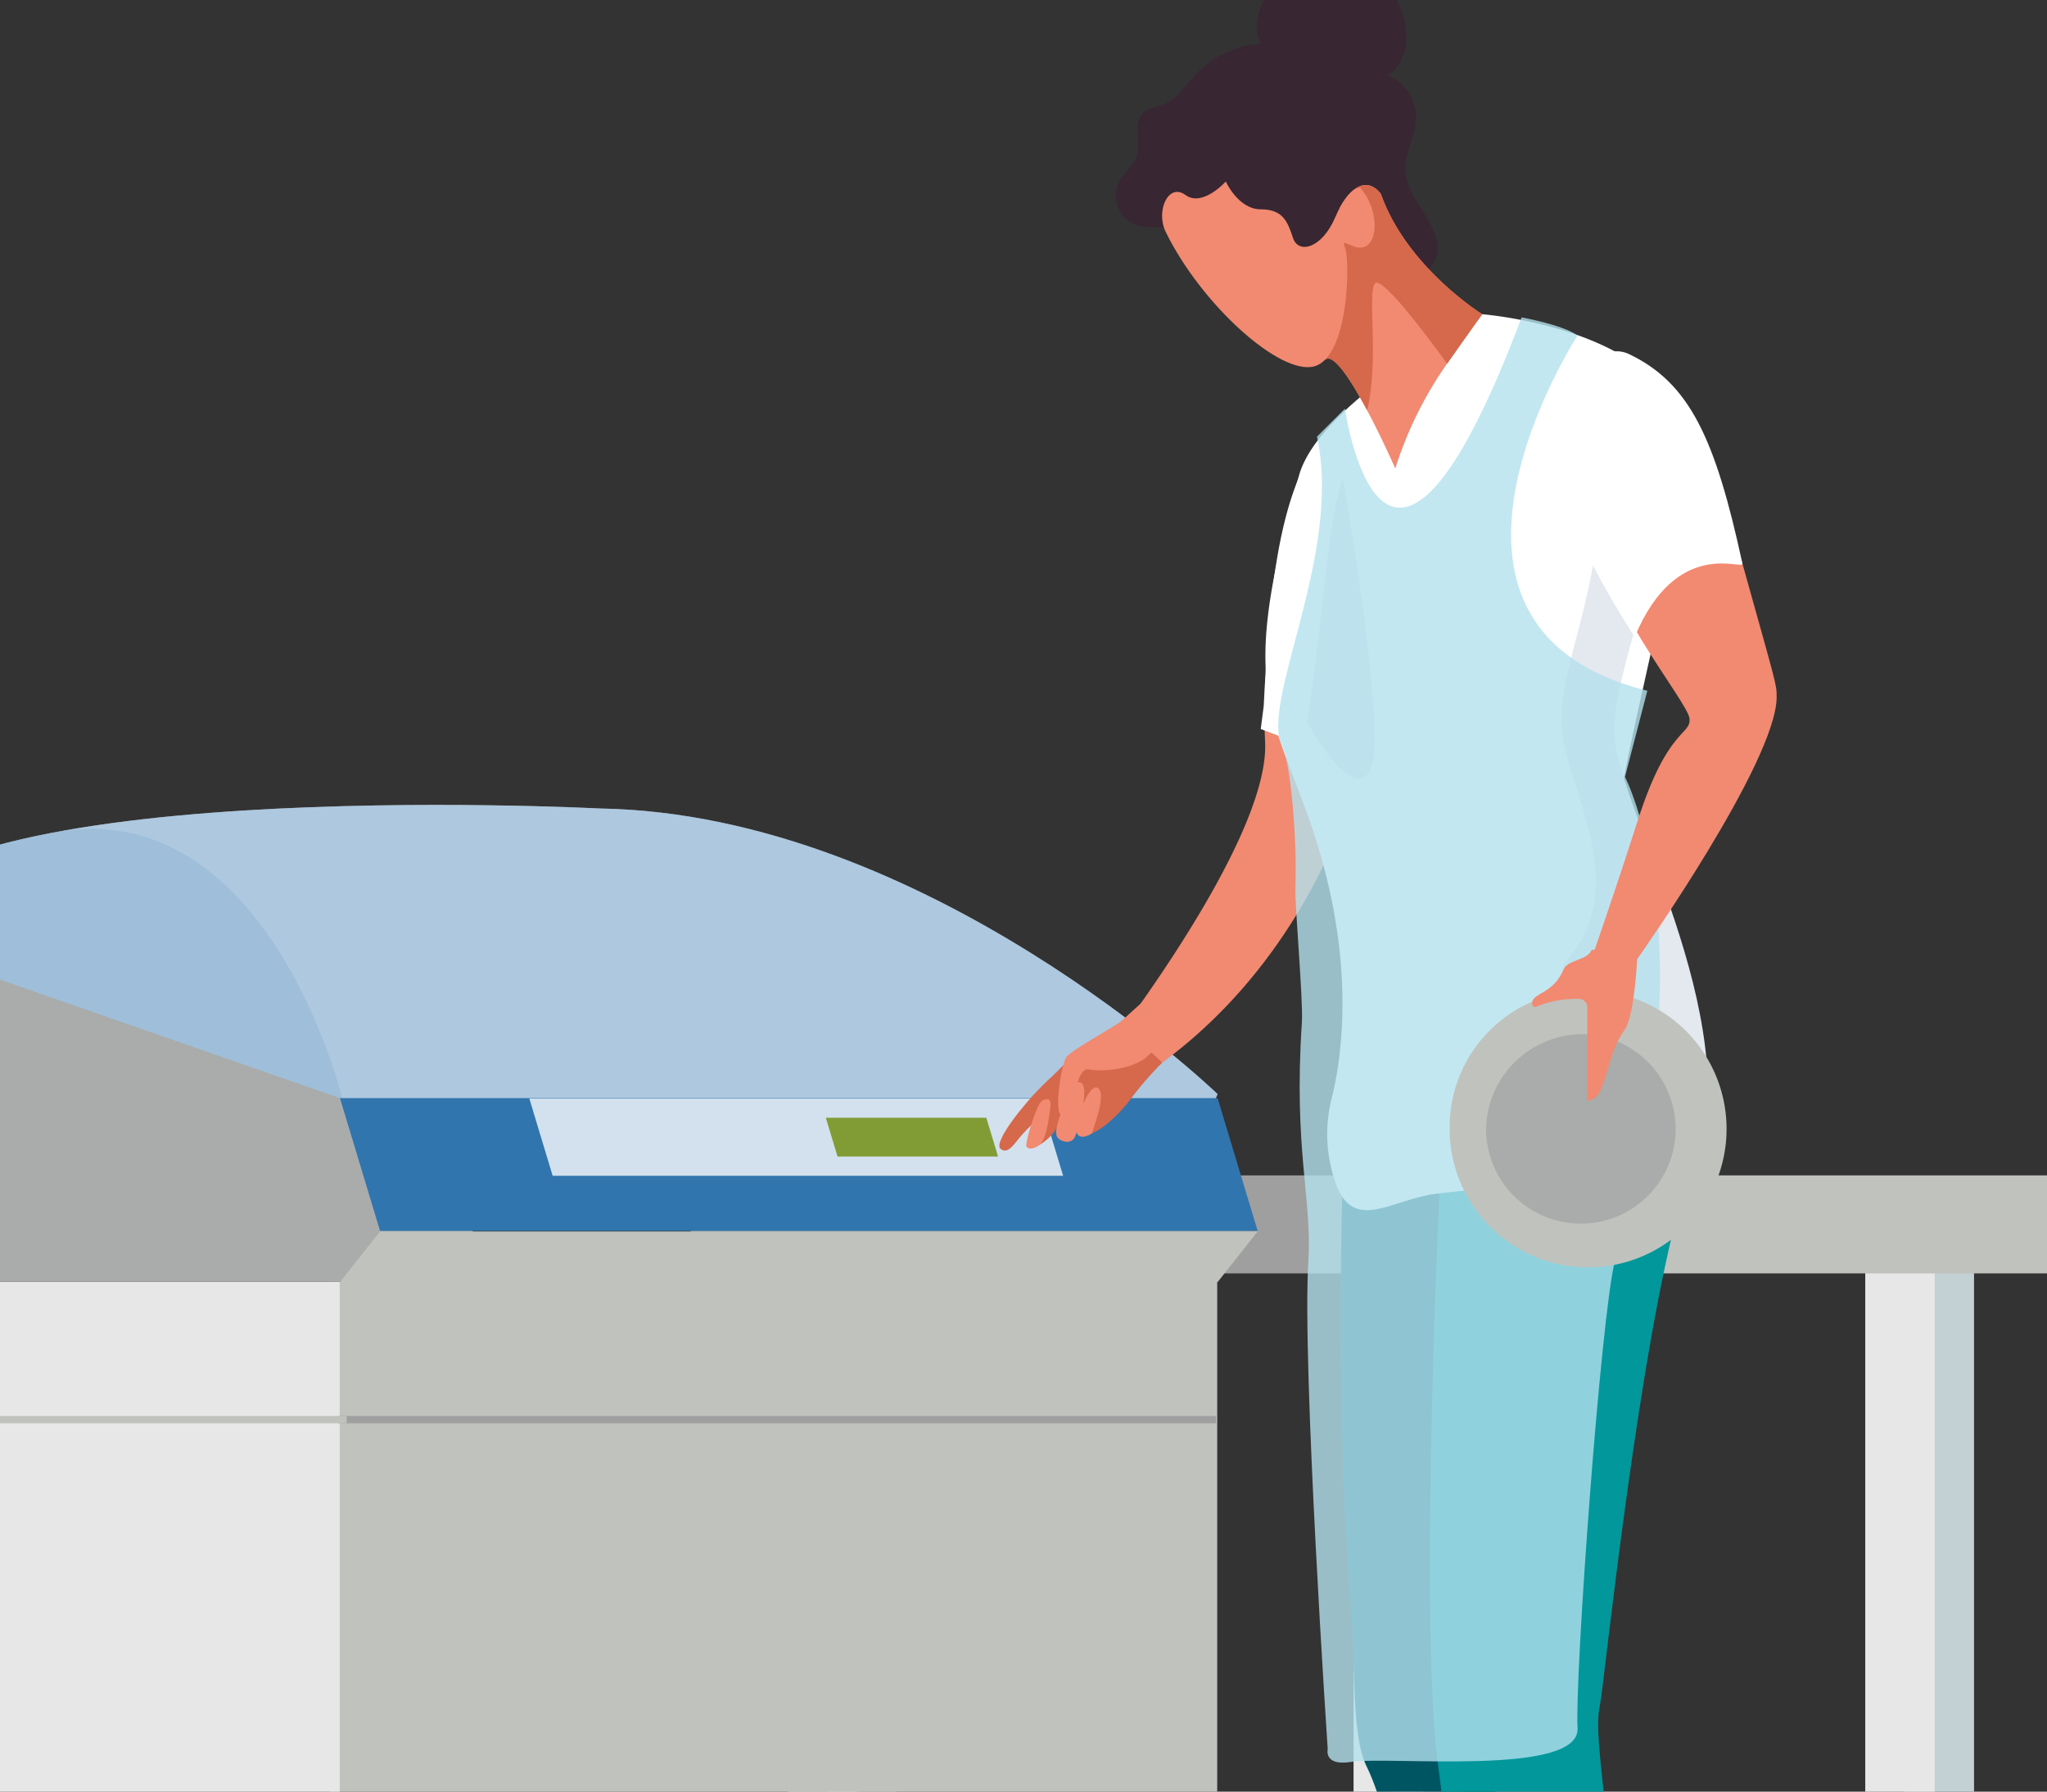 <svg xmlns="http://www.w3.org/2000/svg" xmlns:xlink="http://www.w3.org/1999/xlink" width="281" height="246" viewBox="0 0 281 246">
  <rect x="0" y="0" width="281" height="246" fill="#333333" stroke="none"/>
  <defs>
    <clipPath id="clip-path">
      <rect id="Rectangle_798" data-name="Rectangle 798" width="281" height="246" transform="translate(22 1273)" fill="#fff"/>
    </clipPath>
    <clipPath id="clip-path-2">
      <rect id="Rectangle_811" data-name="Rectangle 811" width="192.417" height="201.89" fill="none"/>
    </clipPath>
    <clipPath id="clip-path-4">
      <rect id="Rectangle_799" data-name="Rectangle 799" width="185.124" height="47.744" fill="none"/>
    </clipPath>
    <clipPath id="clip-path-5">
      <rect id="Rectangle_800" data-name="Rectangle 800" width="81.662" height="41.882" fill="none"/>
    </clipPath>
    <clipPath id="clip-path-9">
      <rect id="Rectangle_806" data-name="Rectangle 806" width="125.981" height="18.234" fill="none"/>
    </clipPath>
    <clipPath id="clip-path-11">
      <rect id="Rectangle_808" data-name="Rectangle 808" width="73.277" height="10.606" fill="none"/>
    </clipPath>
    <clipPath id="clip-path-12">
      <rect id="Rectangle_809" data-name="Rectangle 809" width="23.639" height="5.315" fill="none"/>
    </clipPath>
    <clipPath id="clip-path-13">
      <rect id="Rectangle_2941" data-name="Rectangle 2941" width="106.7" height="337.131" fill="none"/>
    </clipPath>
    <clipPath id="clip-path-15">
      <rect id="Rectangle_2939" data-name="Rectangle 2939" width="56.352" height="212.432" transform="translate(38.281 49.478)" fill="none"/>
    </clipPath>
  </defs>
  <g id="Group_5" data-name="Group 5" transform="translate(-22 -1273)" clip-path="url(#clip-path)">
    <g id="Group_5154" data-name="Group 5154" transform="translate(2.23 1383.519)">
      <g id="Group_5156" data-name="Group 5156" transform="translate(114.586 50.863)">
        <g id="Group_307" data-name="Group 307" transform="translate(0 0)">
          <g id="Group_305" data-name="Group 305" transform="translate(13.305 7.854)">
            <g id="Group_302" data-name="Group 302" transform="translate(0)">
              <rect id="Rectangle_312" data-name="Rectangle 312" width="9.535" height="131.194" transform="translate(5.398)" fill="#c3d1d4"/>
              <rect id="Rectangle_313" data-name="Rectangle 313" width="9.535" height="131.194" transform="translate(0)" fill="#e7e7e7"/>
            </g>
            <g id="Group_303" data-name="Group 303" transform="translate(225.618)">
              <rect id="Rectangle_314" data-name="Rectangle 314" width="9.535" height="131.194" transform="translate(5.398)" fill="#c3d1d4"/>
              <rect id="Rectangle_315" data-name="Rectangle 315" width="9.535" height="131.194" transform="translate(0)" fill="#e7e7e7"/>
            </g>
            <g id="Group_304" data-name="Group 304" transform="translate(147.93)">
              <rect id="Rectangle_316" data-name="Rectangle 316" width="9.535" height="131.194" transform="translate(5.398)" fill="#c3d1d4"/>
              <rect id="Rectangle_317" data-name="Rectangle 317" width="9.535" height="131.194" transform="translate(0)" fill="#e7e7e7"/>
            </g>
          </g>
          <g id="Group_5086" data-name="Group 5086" transform="translate(90.992 7.854)">
            <rect id="Rectangle_310" data-name="Rectangle 310" width="9.535" height="131.194" transform="translate(5.398)" fill="#c3d1d4"/>
            <rect id="Rectangle_311" data-name="Rectangle 311" width="9.535" height="131.194" transform="translate(0)" fill="#e7e7e7"/>
          </g>
          <g id="Group_306" data-name="Group 306">
            <rect id="Rectangle_318" data-name="Rectangle 318" width="109.592" height="13.457" fill="#9f9f9f"/>
            <rect id="Rectangle_319" data-name="Rectangle 319" width="158.272" height="13.457" transform="translate(108.888)" fill="#c0c2bd"/>
          </g>
        </g>
      </g>
      <g id="Group_5185" data-name="Group 5185" transform="translate(0 0)">
        <g id="Group_5184" data-name="Group 5184" clip-path="url(#clip-path-2)">
          <g id="Group_5168" data-name="Group 5168" transform="translate(0 0)">
            <g id="Group_5167" data-name="Group 5167" clip-path="url(#clip-path-2)">
              <g id="Group_5160" data-name="Group 5160" transform="translate(1.787)" style="isolation: isolate">
                <g id="Group_5159" data-name="Group 5159">
                  <g id="Group_5158" data-name="Group 5158" clip-path="url(#clip-path-4)">
                    <path id="Path_4805" data-name="Path 4805" d="M186.081,39.7S146.193,1.222,101.251.486c0,0-96.61-5.027-100.3,17.26L13.113,44.8l169.449,2.947Z" transform="translate(-0.956 0)" fill="#fff"/>
                  </g>
                </g>
              </g>
              <g id="Group_5163" data-name="Group 5163" transform="translate(1.787 3.283)" opacity="0.12" style="isolation: isolate">
                <g id="Group_5162" data-name="Group 5162">
                  <g id="Group_5161" data-name="Group 5161" clip-path="url(#clip-path-5)">
                    <path id="Path_4806" data-name="Path 4806" d="M65.972,38.942S55.856-3.321,26.12,2.267C12.6,4.806,2.107,9.323.956,16.288L13.111,43.27l69.507.368Z" transform="translate(-0.956 -1.756)" fill="#3175ae"/>
                  </g>
                </g>
              </g>
              <g id="Group_5166" data-name="Group 5166" transform="translate(1.787)" opacity="0.4" style="isolation: isolate">
                <g id="Group_5165" data-name="Group 5165">
                  <g id="Group_5164" data-name="Group 5164" clip-path="url(#clip-path-4)">
                    <path id="Path_4807" data-name="Path 4807" d="M186.081,39.7S146.193,1.222,101.251.486c0,0-96.61-5.027-100.3,17.26L13.113,44.8l169.449,2.947Z" transform="translate(-0.956 0)" fill="#3175ae"/>
                  </g>
                </g>
              </g>
            </g>
          </g>
          <rect id="Rectangle_803" data-name="Rectangle 803" width="121.852" height="136.423" transform="translate(65.01 65.466)" fill="#c0c2bd"/>
          <rect id="Rectangle_804" data-name="Rectangle 804" width="66.096" height="136.423" transform="translate(0.31 65.466)" fill="#e7e7e7"/>
          <line id="Line_77" data-name="Line 77" x1="120.456" transform="translate(66.251 84.397)" fill="none" stroke="#9f9f9f" stroke-miterlimit="10" stroke-width="1"/>
          <g id="Group_5170" data-name="Group 5170" transform="translate(0 0)">
            <g id="Group_5169" data-name="Group 5169" clip-path="url(#clip-path-2)">
              <line id="Line_78" data-name="Line 78" x1="67.356" transform="translate(0 84.397)" fill="none" stroke="#c0c2bd" stroke-miterlimit="10" stroke-width="1"/>
            </g>
          </g>
          <path id="Path_4808" data-name="Path 4808" d="M.166,57.228h91.26L66.29,32.012,1.642,9.483Z" transform="translate(0.144 8.239)" fill="#a9acaa"/>
          <g id="Group_5175" data-name="Group 5175" transform="translate(0 0)">
            <g id="Group_5174" data-name="Group 5174" clip-path="url(#clip-path-2)">
              <g id="Group_5173" data-name="Group 5173" transform="translate(66.435 40.251)" style="isolation: isolate">
                <g id="Group_5172" data-name="Group 5172">
                  <g id="Group_5171" data-name="Group 5171" clip-path="url(#clip-path-9)">
                    <path id="Path_4809" data-name="Path 4809" d="M41.055,39.772H161.53l-5.506-18.234H35.55Z" transform="translate(-35.549 -21.538)" fill="#3175ae"/>
                  </g>
                </g>
              </g>
            </g>
          </g>
          <path id="Path_4810" data-name="Path 4810" d="M41.056,31.337l-5.507,6.956H156.025l5.506-6.956Z" transform="translate(30.885 27.226)" fill="#c0c2bd"/>
          <g id="Group_5183" data-name="Group 5183" transform="translate(0 0)">
            <g id="Group_5182" data-name="Group 5182" clip-path="url(#clip-path-2)">
              <g id="Group_5178" data-name="Group 5178" transform="translate(92.432 40.31)" opacity="0.78" style="isolation: isolate">
                <g id="Group_5177" data-name="Group 5177">
                  <g id="Group_5176" data-name="Group 5176" clip-path="url(#clip-path-11)">
                    <path id="Path_4811" data-name="Path 4811" d="M52.663,32.175h70.075l-3.2-10.606H49.46Z" transform="translate(-49.46 -21.57)" fill="#fff"/>
                  </g>
                </g>
              </g>
              <g id="Group_5181" data-name="Group 5181" transform="translate(133.136 42.955)" style="isolation: isolate">
                <g id="Group_5180" data-name="Group 5180">
                  <g id="Group_5179" data-name="Group 5179" clip-path="url(#clip-path-12)">
                    <path id="Path_4812" data-name="Path 4812" d="M72.846,28.3H94.879l-1.605-5.315H71.241Z" transform="translate(-71.241 -22.985)" fill="#819c35"/>
                  </g>
                </g>
              </g>
            </g>
          </g>
        </g>
      </g>
    </g>
    <g id="Group_5155" data-name="Group 5155" transform="translate(926.49 985.656)">
      <g id="Group_5110" data-name="Group 5110" transform="translate(0 0)">
        <rect id="Rectangle_762" data-name="Rectangle 762" width="42" height="77" transform="translate(16.51 0.344)" fill="#fff"/>
        <rect id="Rectangle_763" data-name="Rectangle 763" width="17" height="77" transform="translate(-0.49 0.344)" fill="#f4f4f4"/>
        <rect id="Rectangle_765" data-name="Rectangle 765" width="16" height="77" transform="translate(58.51 0.344)" fill="#f4f4f4"/>
        <rect id="Rectangle_764" data-name="Rectangle 764" width="43" height="77" transform="translate(60.51 0.344)" fill="#fff"/>
        <rect id="Rectangle_766" data-name="Rectangle 766" width="2" height="15" transform="translate(52.51 48.344)" fill="#f4f4f4"/>
        <rect id="Rectangle_767" data-name="Rectangle 767" width="3" height="15" transform="translate(64.51 48.344)" fill="#f4f4f4"/>
      </g>
      <rect id="Rectangle_768" data-name="Rectangle 768" width="42" height="77" transform="translate(16.51 0.344)" fill="#fff"/>
      <rect id="Rectangle_769" data-name="Rectangle 769" width="17" height="77" transform="translate(-0.49 0.344)" fill="#f4f4f4"/>
      <rect id="Rectangle_770" data-name="Rectangle 770" width="2" height="15" transform="translate(52.51 48.344)" fill="#f4f4f4"/>
    </g>
    <g id="Group_8654" data-name="Group 8654" transform="translate(159.188 1267.103)">
      <g id="Group_8653" data-name="Group 8653" clip-path="url(#clip-path-13)">
        <g id="Group_8652" data-name="Group 8652">
          <g id="Group_8651" data-name="Group 8651" clip-path="url(#clip-path-13)">
            <path id="Path_8805" data-name="Path 8805" d="M36.478,107.748c-.7-14.371,2.755-31.078,9.8-39.552a7.372,7.372,0,0,0-2.131,7.173h4.13c9.651,19.86.348,57.135-25.924,76.43-3.448,2.532-4.18-.043-10.063,1.458,0,0,24.882-31.137,24.188-45.509" fill="#f18a71"/>
            <path id="Path_8806" data-name="Path 8806" d="M71.5,317.813H61.015c.353,9.777,1.114,6.138,0,7.787,6.774-.05,3.5,3.08,12.312,3.782C72.139,326.6,71.5,317.813,71.5,317.813" fill="#5d7a7f"/>
            <path id="Path_8807" data-name="Path 8807" d="M73.325,329.382c-8.812-.7-5.537-3.832-12.312-3.782-1.115,1.649-16.826,5.8-14.875,11.531H76.665s.859-3.588-3.34-7.749" fill="#5b515b"/>
            <path id="Path_8808" data-name="Path 8808" d="M47.884,132.475v17.318c-1.344,23.164-1.535,53.536.333,76.025.714,8.591.026,18.2,2.2,22.624,7.734,15.767,9.222,69.37,9.222,69.37h8.374l.215-185.337Z" fill="#005563"/>
            <path id="Path_8809" data-name="Path 8809" d="M94.374,144.867s5.346,5.261-.6,25.231-10.783,67.176-11.3,69.76-.47,4.667,1.647,21.791c1.773,14.345-.913,39.884-.913,56.164H65.256s-2.119-48.586-4.959-69,.224-84.312.829-92.764c0,0,3.533,5.919,3.789-8.425Z" fill="#02979b"/>
            <path id="Path_8810" data-name="Path 8810" d="M79.3,328.353c.887,4.323,3.274,3.406,4.64,1.2-.1-.267-.219-.534-.345-.805-2.082-4.425-4.517,1.192-4.517-10.929H69.386a44.182,44.182,0,0,1,1.454,6.218c.916-2.871,7.018-2.713,8.459,4.316" fill="#9eafb2"/>
            <path id="Path_8811" data-name="Path 8811" d="M79.3,328.353c-1.443-7.029-7.4-7.187-8.461-4.322-1.454,3.508-10.349,5.623-13.665,8.616s-2.821,4.484-2.821,4.484H84.592a13.1,13.1,0,0,0-.651-7.584c-1.366,2.212-3.753,3.129-4.64-1.194" fill="#514450"/>
            <path id="Path_8812" data-name="Path 8812" d="M41.143,71.143c2.408-8.433,17.592-17.654,25.149-22.1,0,0,18.652,1.448,25.448,11.174s-7.628,49.913-7.351,63.672,17.335,29.832,9.982,42.316c-21.224,3.091-19.126,1.83-34.233,3.573-6,.691-11.184,5.184-13.73-.8a20.043,20.043,0,0,1-.761-12.394c1.474-5.962,3.492-20.121-3.487-39.225-5.332-14.594-8.98-18.34-1.017-46.216" fill="#fff"/>
            <path id="Path_8813" data-name="Path 8813" d="M82.388,66.485c1.6,18.692-6,30.8-5.18,39.525s9.84,21.731.423,31.992l-6.5,30.757s13.687-.6,24.628-1.863c6.774-22.029-11.082-49.971-11.359-60.511-.2-7.431,6.906-24.917,8.739-37.2Z" fill="#e4e8ef"/>
            <path id="Path_8814" data-name="Path 8814" d="M45.869,64.024c-7.852,7.731-8.839,24.421-9.58,38.791l-.408,3.178,5.633,2.13s7.366,9.174,9.588,2.945-5.233-47.044-5.233-47.044" fill="#fff"/>
            <path id="Path_8815" data-name="Path 8815" d="M42.214,104.967s6.667,12.328,8.889,6.1c1.627-4.561-1.934-27.662-3.958-39.707-2.412,7.994-2.676,20.238-4.931,33.607" fill="#e4e8ef"/>
            <path id="Path_8816" data-name="Path 8816" d="M7.034,153.89c-3.349,3.024-7.919,8.794-6.885,9.726s2.027-.877,2.952-1.908,2.378-2.421,3-3.112.933-4.706.933-4.706" fill="#d6684b"/>
            <path id="Path_8817" data-name="Path 8817" d="M5.384,163.159a7.048,7.048,0,0,1,.061-2.82c-1.3-.266-2.312-.617-2.46-1.144C2.576,157.73,7.4,153.7,8.9,152.018s7.238-3.449,8.532-3.665,4.914,3.446,4.914,3.446a48.9,48.9,0,0,0-4.243,4.885c-1.384,1.972-4.868,5.43-6.639,4.944a17.907,17.907,0,0,0-3.552-.906,6.816,6.816,0,0,1-2.533,2.437" fill="#d6684b"/>
            <path id="Path_8818" data-name="Path 8818" d="M16.622,146.2c-1.124.789-6.484,3.793-7.341,4.729s-1.813,8.187-.717,8.022c1.019-.15,1.351-1.2,1.663-2.429s.822-4.11,2.052-3.793,6.844.3,8.891-2.73,1.1-4.31,1.1-4.31l-2.516-2.321Z" fill="#f18a71"/>
            <path id="Path_8819" data-name="Path 8819" d="M12.713,161.5c.245-.881,2.1-5.6.751-6.256s-3.37,5.567-2.741,6.4,1.99-.144,1.99-.144" fill="#f18a71"/>
            <path id="Path_8820" data-name="Path 8820" d="M10.372,161.992a18.208,18.208,0,0,0,1.291-6.12c0-1.963-1.462-2.14-2.725,1.42s-1.57,4.647-.48,5.156c1.451.683,1.914-.456,1.914-.456" fill="#f18a71"/>
            <path id="Path_8821" data-name="Path 8821" d="M3.686,163.037c.238-1.656,1.521-5.6,2.174-6.007S7.217,156.665,7,158s-.477,4.3-1.507,5.1-1.887.512-1.8-.065" fill="#f18a71"/>
            <path id="Path_8822" data-name="Path 8822" d="M17.257,35.848a4.534,4.534,0,0,1-.478-5.651,16.811,16.811,0,0,0,1.93-2.415c.939-2.033-.527-4.921,1.114-6.446.772-.719,1.932-.775,2.9-1.181,1.6-.664,2.6-2.213,3.744-3.512a13.916,13.916,0,0,1,6.55-4.267,11.1,11.1,0,0,1,7.734.542,41.131,41.131,0,0,0,4.356,2.3c2.663.889,5.7.058,8.308,1.11a6.248,6.248,0,0,1,3.8,5.8c-.064,2.448-1.592,4.713-1.488,7.16.167,3.939,4.429,6.861,4.4,10.8-.01,1.459-.907,3.083-2.36,3.212-1.162.1-2.162-.75-3.252-1.165-2.054-.781-4.38.051-6.232,1.236s-3.486,2.736-5.5,3.609a9.425,9.425,0,0,1-7.242.061c-3.789-1.563-6.029-5.249-9-7.869a6.84,6.84,0,0,0-3.958-2.036c-1.9-.175-3.819.214-5.326-1.288" fill="#382632"/>
            <path id="Path_8823" data-name="Path 8823" d="M44.706,55.288c2.255-1.933,9.643,14.936,9.643,14.936a52.615,52.615,0,0,1,6.773-13.912c4.68-6.651,5.171-7.267,5.171-7.267s-10.343-6.4-13.914-16.5c0,0-2.458-3.818-5.662,1.908Z" fill="#f18a71"/>
            <path id="Path_8824" data-name="Path 8824" d="M66.294,49.045s-10.343-6.4-13.914-16.5c0,0-2.458-3.818-5.662,1.908L44.707,55.287c1.147-.983,3.623,2.9,5.777,6.952,1.666-6.946.021-15.7,1.032-17.381.783-1.3,6.6,6.351,9.949,10.966,4.349-6.178,4.829-6.779,4.829-6.779" fill="#d6684b"/>
            <path id="Path_8825" data-name="Path 8825" d="M22.826,37.717c4.86,9.971,15.762,19.825,20.44,18.47s4.926-14.407,4.187-16.254,1.477.862,3.078-.37,1.231-5.418-.986-7.88c0,0-1.6-.247-3.447,4.063s-5.049,5.049-5.787,2.832-1.355-3.941-4.433-3.941-4.8-3.817-4.8-3.817-3.2,3.57-5.54,1.846-4.1,2.209-2.712,5.051" fill="#f18a71"/>
            <path id="Path_8826" data-name="Path 8826" d="M55.655,12.834c-1.147,4.619-6.488,5.532-12.032,4.155s-9.192-4.522-8.045-9.141,6.656-8.966,12.2-7.589S56.8,8.211,55.655,12.834" fill="#382632"/>
            <g id="Group_8650" data-name="Group 8650" opacity="0.8">
              <g id="Group_8649" data-name="Group 8649">
                <g id="Group_8648" data-name="Group 8648" clip-path="url(#clip-path-15)">
                  <path id="Path_8827" data-name="Path 8827" d="M47.441,62.009s5.322,37.733,24.245-12.531c0,0,5.618,1,7.687,2.478,0,0-25.906,39.916,9.575,48.786l-3.07,11.826s11.685,22.176-1.4,66.526c-1.963,8.01-5.515,57.328-5.107,64.047s-25.762,3.834-31.156,4.677c-3.733.583-3.141-1.782-3.141-1.782s-3.548-52.75-2.661-66.942c.54-8.652-2.047-15.17-.887-32.819.2-3.036-.984-15.972-.887-18.627.264-7.231-.79-17.43-1.774-19.219-3.253-5.913,8.278-26.314,4.73-42.576Z" fill="#b3e1ed"/>
                </g>
              </g>
            </g>
            <path id="Path_8828" data-name="Path 8828" d="M86.341,55.887C93.987,59.865,97.294,66.412,102,83.274s4.7,16.552,4.7,18.317c0,8.9-19.08,35.906-19.08,35.906H81.3s3.117-8.893,6.321-18.908c4.1-12.82,7.315-11.7,7.12-14.016S82.307,87.9,80.963,76.722c-1.41-11.723.876-23.178,5.378-20.835" fill="#f18a71"/>
            <path id="Path_8829" data-name="Path 8829" d="M86.426,54.51C94.761,58.488,98.285,66.1,102,83.274c.226,1.045-9.009-3.792-14.79,10.091-4.18-6.6-8.863-14.747-9.653-20.772-1.537-11.725,3.961-20.427,8.87-18.083" fill="#fff"/>
            <path id="Path_8830" data-name="Path 8830" d="M80.312,141.9a19.007,19.007,0,1,1-18.5,19,18.755,18.755,0,0,1,18.5-19" fill="#c0c2bd"/>
            <path id="Path_8831" data-name="Path 8831" d="M80.312,147.9a13.009,13.009,0,1,1-13.5,13,13.257,13.257,0,0,1,13.5-13" fill="#a9acaa"/>
            <path id="Path_8832" data-name="Path 8832" d="M81.3,136.313c-.61,1.5-3.3,1.314-3.891,2.756-1.444,3.5-4.626,3.141-4.23,4.8a.351.351,0,0,0,.411.278.372.372,0,0,0,.065-.019,14.721,14.721,0,0,1,5.856-1.086,1.177,1.177,0,0,1,1.2,1.154v12.863a2.366,2.366,0,0,0,1.84-1.5c1.195-2.879,1.361-5.547,3.285-8.28,1.466-2.082,1.784-10.958,1.784-10.958Z" fill="#f18a71"/>
          </g>
        </g>
      </g>
    </g>
  </g>
</svg>
